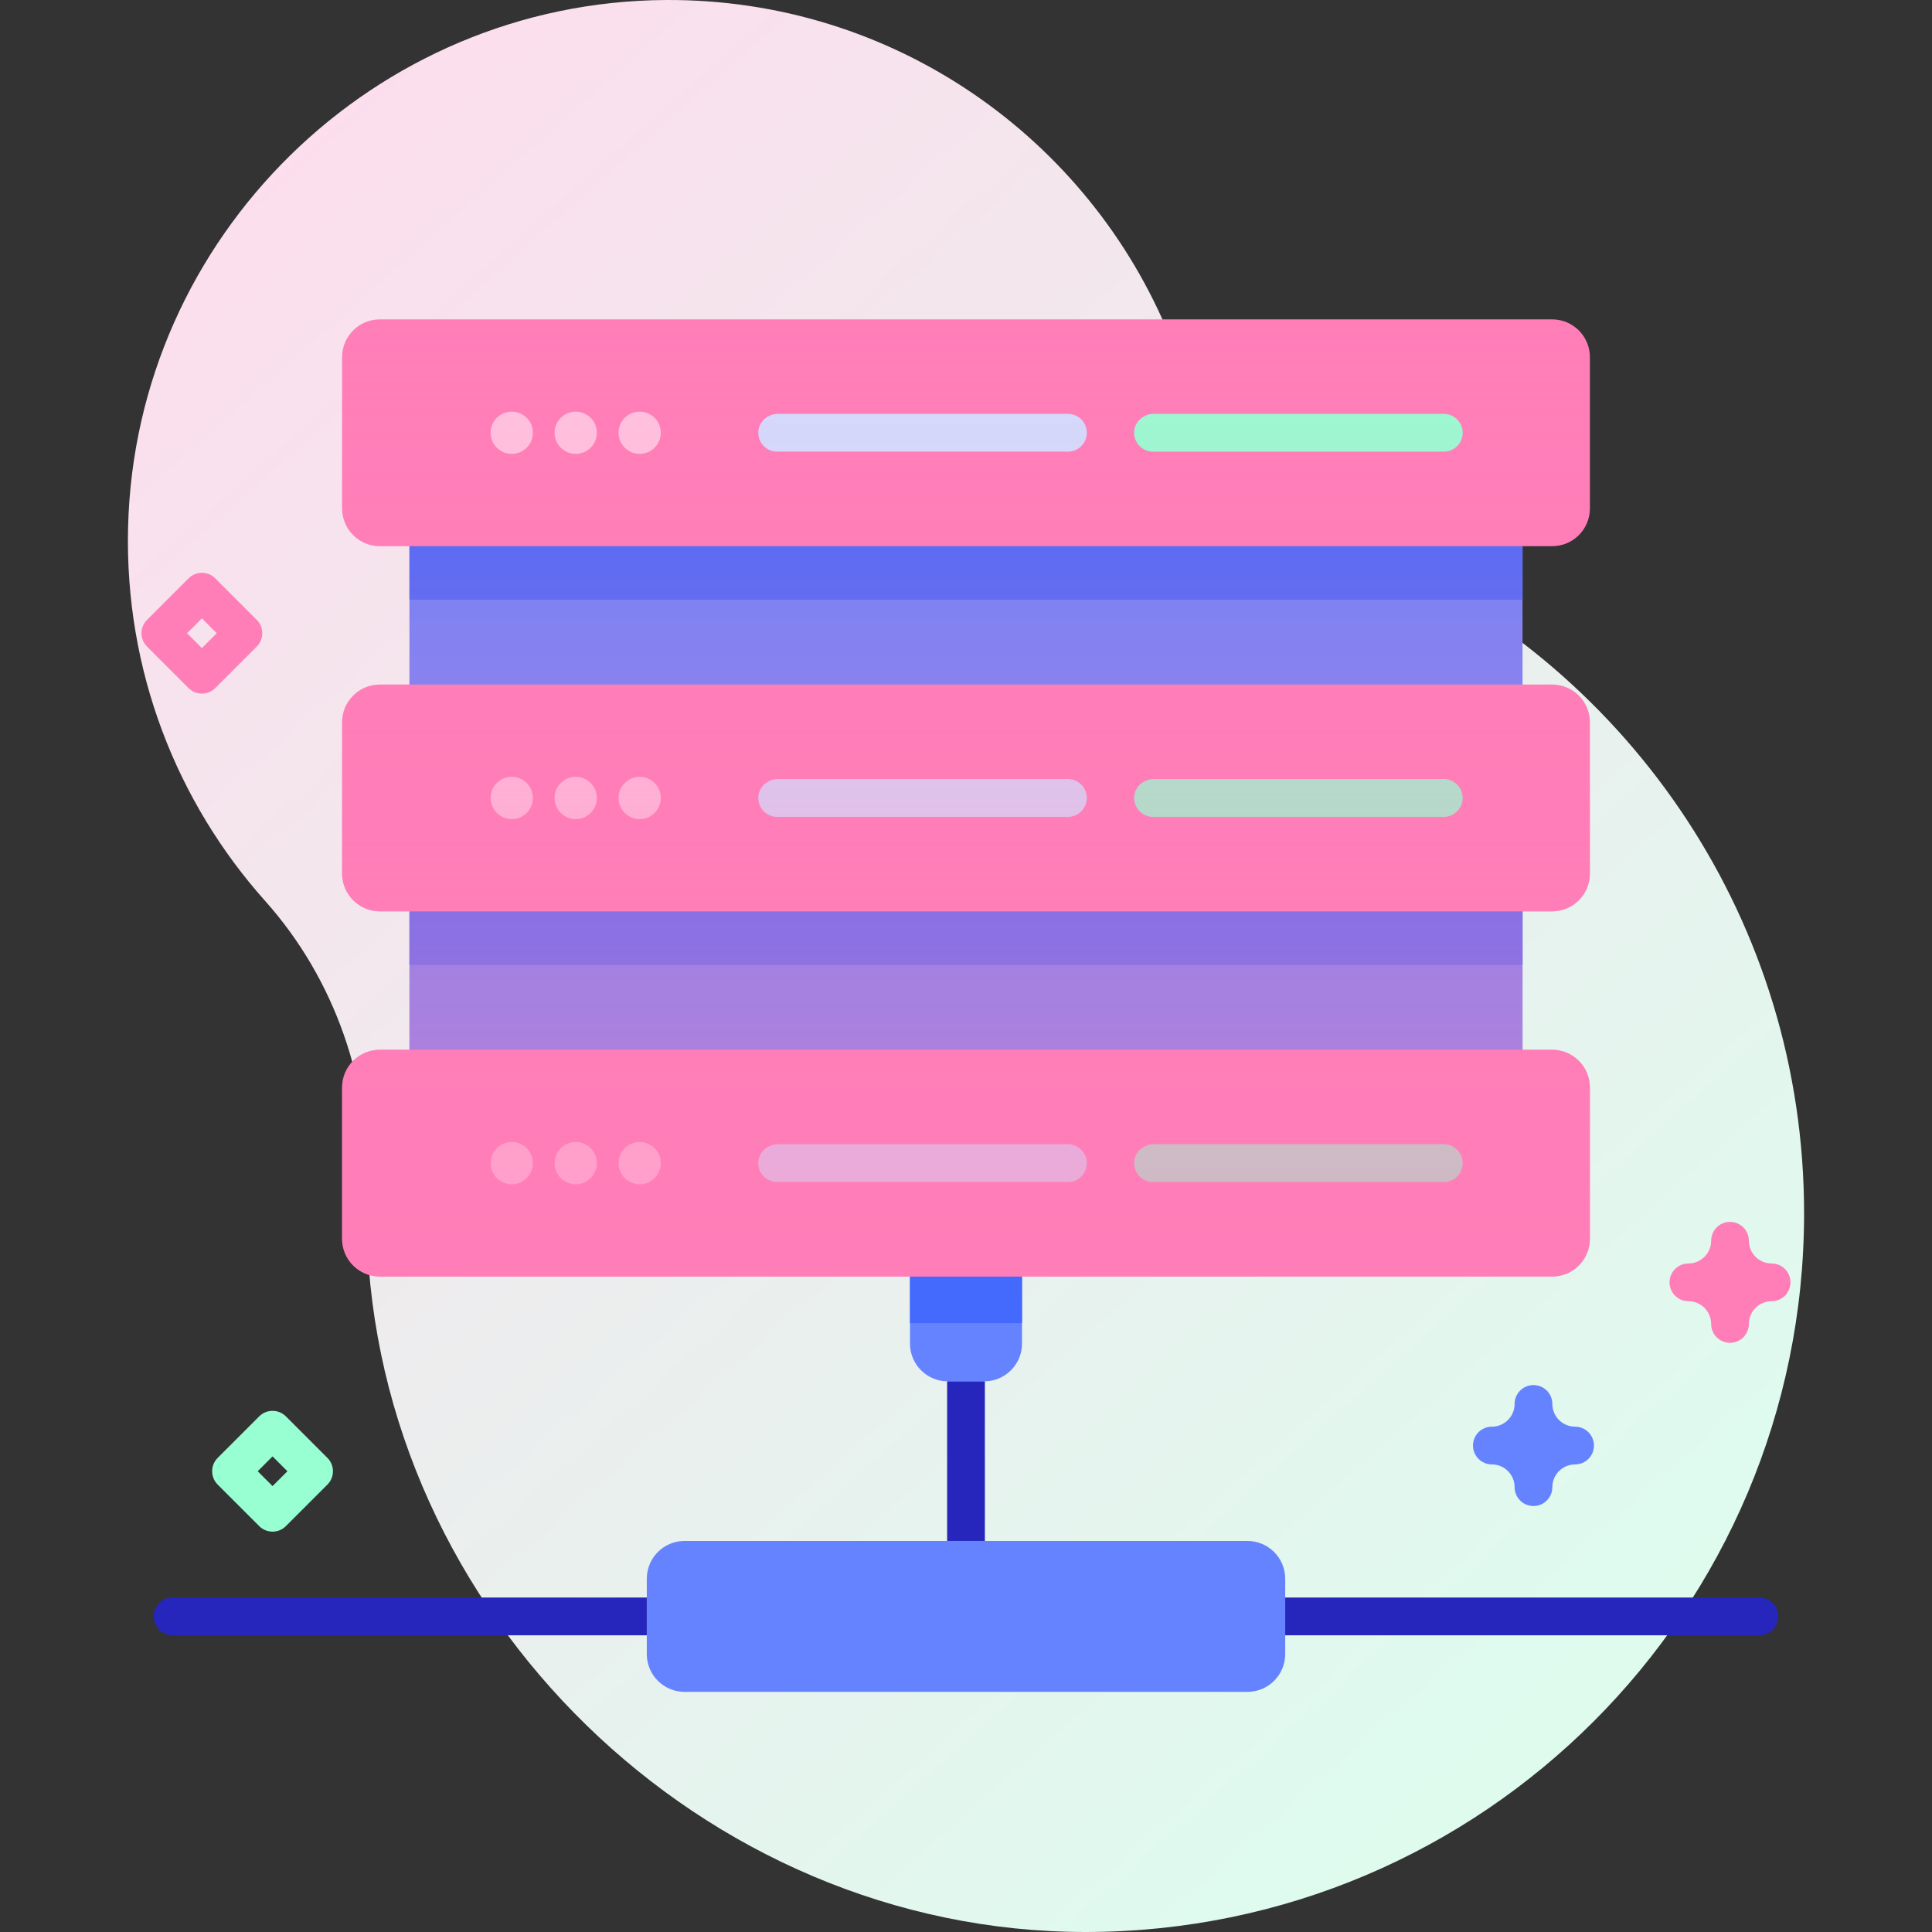 <svg id="Capa_1" enable-background="new 0 0 512 512" height="512" viewBox="0 0 512 512" width="512" xmlns="http://www.w3.org/2000/svg" xmlns:xlink="http://www.w3.org/1999/xlink"><rect x="0" y="0" width="512" height="512" fill="#333333" stroke="none"/><linearGradient id="SVGID_1_" gradientUnits="userSpaceOnUse" x1="16.261" x2="432.785" y1="13.938" y2="484.911"><stop offset="0" stop-color="#ffdbed"/><stop offset="1" stop-color="#dcfdee"/></linearGradient><linearGradient id="SVGID_2_" gradientUnits="userSpaceOnUse" x1="255.999" x2="255.999" y1="84.636" y2="338.3"><stop offset=".003" stop-color="#ff7eb8" stop-opacity="0"/><stop offset="1" stop-color="#ff7eb8" stop-opacity=".6"/></linearGradient><g><g><path d="m310.075 89.353c-21.43-52.669-73.271-89.723-133.726-89.35-77.124.475-140.536 62.684-142.407 139.786-.923 38.04 12.978 72.821 36.334 98.983 18.619 20.856 27.963 48.325 27.021 76.268-.125 3.714-.144 7.455-.052 11.22 2.464 101.4 89.087 185.801 190.517 185.74 105.133-.063 190.34-85.31 190.34-190.457 0-77.074-45.784-143.448-111.637-173.423-25.667-11.683-45.762-32.647-56.39-58.767z" fill="url(#SVGID_1_)"/><path d="m270.846 329.029v27.029c0 5.526-4.475 10.011-10.011 10.011h-9.67c-5.536 0-10.011-4.485-10.011-10.011v-27.029z" fill="#6583fe"/><path d="m241.154 329.029h29.692v21.613h-29.692z" fill="#4369fd"/><path d="m108.513 131.052h294.975v162.834h-294.975z" fill="#6583fe"/><path d="m108.513 131.052h294.975v27.9h-294.975z" fill="#4369fd"/><path d="m108.513 195.621h294.975v60.104h-294.975z" fill="#4369fd"/><path d="m411.331 144.743h-310.662c-5.529 0-10.011-4.482-10.011-10.011v-40.085c0-5.529 4.482-10.011 10.011-10.011h310.661c5.529 0 10.011 4.482 10.011 10.011v40.085c0 5.529-4.482 10.011-10.01 10.011z" fill="#ff7eb8"/><g fill="#ffc4df"><circle cx="135.62" cy="114.69" r="5.603"/><circle cx="152.57" cy="114.69" r="5.603"/><circle cx="169.519" cy="114.69" r="5.603"/></g><path d="m283.004 109.676h-76.818c-2.618 0-4.957 1.914-5.206 4.521-.285 2.99 2.058 5.507 4.99 5.507h77.033c2.769 0 5.014-2.245 5.014-5.014.001-2.769-2.244-5.014-5.013-5.014z" fill="#d2deff"/><path d="m382.611 109.676h-76.818c-2.618 0-4.957 1.914-5.206 4.521-.285 2.99 2.058 5.507 4.99 5.507h77.033c2.769 0 5.014-2.245 5.014-5.014.001-2.769-2.244-5.014-5.013-5.014z" fill="#97ffd2"/><path d="m411.331 241.521h-310.662c-5.529 0-10.011-4.482-10.011-10.011v-40.085c0-5.529 4.482-10.011 10.011-10.011h310.661c5.529 0 10.011 4.482 10.011 10.011v40.085c0 5.53-4.482 10.011-10.01 10.011z" fill="#ff7eb8"/><g fill="#ffc4df"><circle cx="135.62" cy="211.468" r="5.603"/><circle cx="152.57" cy="211.468" r="5.603"/><circle cx="169.519" cy="211.468" r="5.603"/></g><path d="m283.004 206.454h-76.818c-2.618 0-4.957 1.914-5.206 4.521-.285 2.99 2.058 5.507 4.99 5.507h77.033c2.769 0 5.014-2.245 5.014-5.014.001-2.769-2.244-5.014-5.013-5.014z" fill="#d2deff"/><path d="m382.611 206.454h-76.818c-2.618 0-4.957 1.914-5.206 4.521-.285 2.99 2.058 5.507 4.99 5.507h77.033c2.769 0 5.014-2.245 5.014-5.014.001-2.769-2.244-5.014-5.013-5.014z" fill="#97ffd2"/><path d="m411.331 338.3h-310.662c-5.529 0-10.011-4.482-10.011-10.011v-40.085c0-5.529 4.482-10.011 10.011-10.011h310.661c5.529 0 10.011 4.482 10.011 10.011v40.085c0 5.529-4.482 10.011-10.01 10.011z" fill="#ff7eb8"/><circle cx="135.62" cy="308.247" fill="#ffc4df" r="5.603"/><circle cx="152.57" cy="308.247" fill="#ffc4df" r="5.603"/><circle cx="169.519" cy="308.247" fill="#ffc4df" r="5.603"/><path d="m283.004 303.233h-76.818c-2.618 0-4.957 1.914-5.206 4.521-.285 2.99 2.058 5.507 4.99 5.507h77.033c2.769 0 5.014-2.245 5.014-5.014.001-2.769-2.244-5.014-5.013-5.014z" fill="#d2deff"/><path d="m382.611 303.233h-76.818c-2.618 0-4.957 1.914-5.206 4.521-.285 2.99 2.058 5.507 4.99 5.507h77.033c2.769 0 5.014-2.245 5.014-5.014.001-2.769-2.244-5.014-5.013-5.014z" fill="#97ffd2"/><path d="m330.58 448.363h-149.16c-5.529 0-10.011-4.482-10.011-10.011v-19.974c0-5.529 4.482-10.011 10.011-10.011h149.16c5.529 0 10.011 4.482 10.011 10.011v19.974c-.001 5.529-4.483 10.011-10.011 10.011z" fill="#6583fe"/><path d="m406.386 399.112c-2.762 0-5-2.238-5-5 0-3.323-2.704-6.027-6.027-6.027-2.762 0-5-2.238-5-5s2.238-5 5-5c3.323 0 6.027-2.704 6.027-6.028 0-2.762 2.238-5 5-5s5 2.238 5 5c0 3.324 2.704 6.028 6.027 6.028 2.762 0 5 2.238 5 5s-2.238 5-5 5c-3.323 0-6.027 2.704-6.027 6.027 0 2.762-2.239 5-5 5z" fill="#6583fe"/><path d="m458.473 355.863c-2.762 0-5-2.238-5-5 0-3.323-2.704-6.027-6.027-6.027-2.762 0-5-2.238-5-5s2.238-5 5-5c3.323 0 6.027-2.704 6.027-6.027 0-2.762 2.238-5 5-5s5 2.238 5 5c0 3.323 2.704 6.027 6.027 6.027 2.762 0 5 2.238 5 5s-2.238 5-5 5c-3.323 0-6.027 2.704-6.027 6.027 0 2.762-2.239 5-5 5z" fill="#ff7eb8"/><path d="m53.505 183.815c-1.28 0-2.559-.488-3.536-1.465l-11.006-11.006c-1.953-1.952-1.953-5.118 0-7.07l11.006-11.006c1.953-1.953 5.118-1.953 7.071 0l11.006 11.006c1.953 1.952 1.953 5.118 0 7.07l-11.006 11.006c-.976.977-2.255 1.465-3.535 1.465zm-3.935-16.005 3.935 3.935 3.935-3.935-3.935-3.935z" fill="#ff7eb8"/><path d="m72.23 405.9c-1.28 0-2.559-.488-3.536-1.465l-11.007-11.005c-1.953-1.952-1.953-5.118 0-7.07l11.006-11.006c1.953-1.953 5.118-1.953 7.071 0l11.006 11.006c1.953 1.952 1.953 5.118 0 7.07l-11.006 11.006c-.975.976-2.254 1.464-3.534 1.464zm-3.935-16.005 3.935 3.935 3.935-3.935-3.935-3.935z" fill="#97ffd2"/></g><path d="m411.331 144.743c5.528 0 10.01-4.482 10.01-10.011v-40.085c0-5.529-4.482-10.011-10.011-10.011h-310.661c-5.529 0-10.011 4.482-10.011 10.011v40.085c0 5.529 4.482 10.011 10.011 10.011h7.844v36.671h-7.844c-5.529 0-10.011 4.482-10.011 10.011v40.085c0 5.529 4.482 10.011 10.011 10.011h7.844v36.672h-7.844c-5.529 0-10.011 4.482-10.011 10.011v40.085c0 5.529 4.482 10.011 10.011 10.011h310.662c5.528 0 10.01-4.482 10.01-10.011v-40.085c0-5.529-4.482-10.011-10.011-10.011h-7.842v-36.672h7.843c5.528 0 10.01-4.481 10.01-10.011v-40.085c0-5.529-4.482-10.011-10.011-10.011h-7.842v-36.671z" fill="url(#SVGID_2_)"/><g fill="#2626bc"><path d="m250.999 366.069h10.001v42.298h-10.001z"/><path d="m466.275 423.366h-125.684v10.002h125.686c2.762 0 5-2.238 5-5s-2.24-5.002-5.002-5.002z"/><path d="m171.409 423.368h-125.685c-2.761 0-5 2.238-5 5s2.239 5 5 5h125.684v-10z"/></g></g></svg>